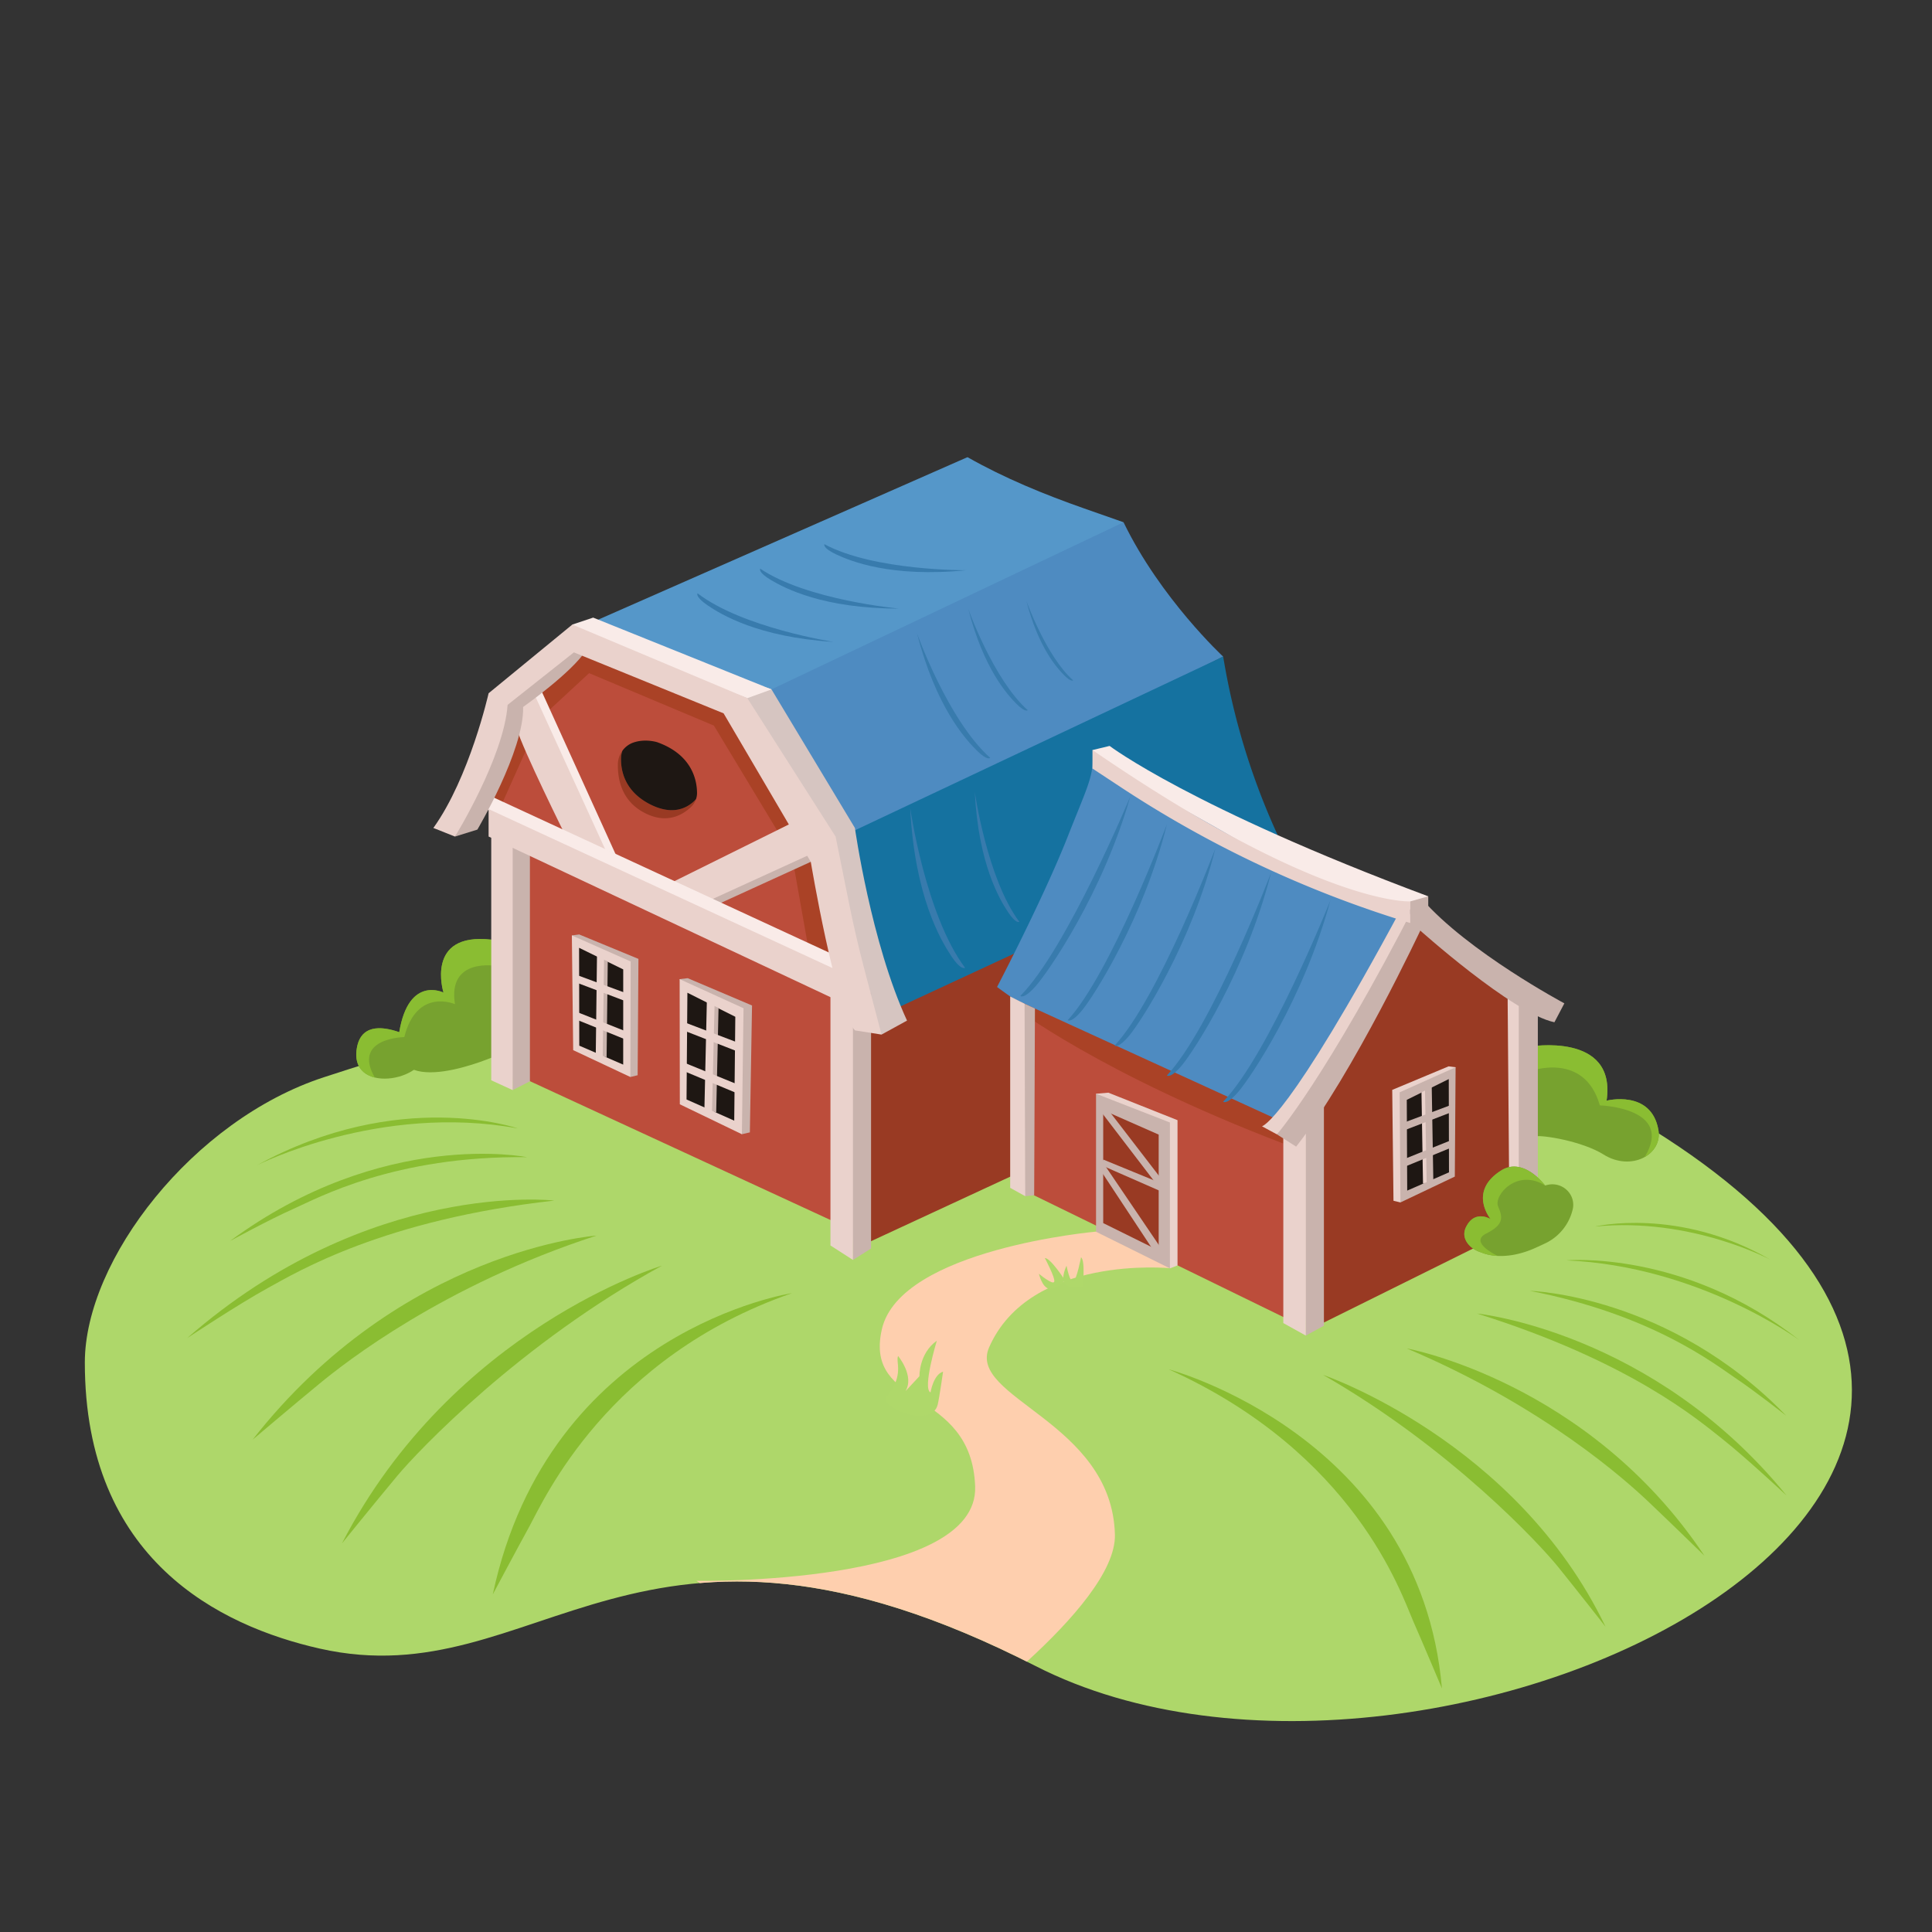 <svg id="Layer_1" data-name="Layer 1" xmlns="http://www.w3.org/2000/svg" xmlns:xlink="http://www.w3.org/1999/xlink" viewBox="0 0 2000 2000"><rect x="0" y="0" width="2000" height="2000" fill="#333333" stroke="none"/><defs><style>.cls-1{fill:none;}.cls-2{fill:#aed76a;}.cls-3{fill:#77a22f;}.cls-4{clip-path:url(#clip-path);}.cls-5{fill:#8abd32;}.cls-6{clip-path:url(#clip-path-2);}.cls-7{fill:#fecfae;}.cls-8{fill:#bc4d3b;}.cls-9{fill:#aa4226;}.cls-10{fill:#c9b3ad;}.cls-11{fill:#f9ebe8;}.cls-12{fill:#ead2cc;}.cls-13{clip-path:url(#clip-path-3);}.cls-14{fill:#5597c9;}.cls-15{fill:#4e8bc1;}.cls-16{fill:#1572a0;}.cls-17{fill:#993a23;}.cls-18{fill:#d6c5c1;}.cls-19{fill:#afd86a;}.cls-20{fill:#1e1713;}.cls-21{fill:#387bad;}.cls-22{clip-path:url(#clip-path-4);}</style><clipPath id="clip-path"><path class="cls-1" d="M1583,1083.49s90.74-15.78,80.13,55.92c0,0,46-11.77,53.6,30,4.69,25.79-28.12,43.7-56.79,25.71-21.94-13.76-63.23-20.42-70.94-18.79S1583,1083.49,1583,1083.49Z"/></clipPath><clipPath id="clip-path-2"><path class="cls-1" d="M87.82,1410.45c0-106.23,111.9-251.07,247.48-295.3,270.55-88.27,832.72-249,1330.14,27.49,676.53,376.1-180,793.4-593.46,582S558.61,1758,331,1706.62C227.63,1683.25,87.82,1614.8,87.82,1410.45Z"/></clipPath><clipPath id="clip-path-3"><path class="cls-1" d="M508.53,972.72c-69.06-7.84-49.42,54.82-49.42,54.82s-36-18.18-45.81,41c-18.8-6.59-41-8.23-44.24,18.75-4.06,33.9,37.67,35.23,59.38,20.24,28.8,10.54,85.25-14.64,85.25-14.64l71.1-39.83S568.85,979.58,508.53,972.72Z"/></clipPath><clipPath id="clip-path-4"><path class="cls-1" d="M1602,1226.57l-2.57.62s-21.58-29.5-44.68-16c-35.79,21.94-11.67,50.77-11.67,50.77s-15.75-9.66-24.75,6.89c-7.63,13,3.63,24.47,15.27,27.74,0,0,22.38,11.14,58-5.77.48-.21,1-.41,1.43-.63l6.28-2.93a52.24,52.24,0,0,0,13.31-8.92h0a52.08,52.08,0,0,0,15.55-26.91c0-.1,0-.19.07-.29a17,17,0,0,0,.34-2.61C1629.41,1234.2,1616,1223.3,1602,1226.57Z"/></clipPath></defs><path class="cls-2" d="M87.82,1410.45c0-106.23,111.9-251.07,247.48-295.3,270.55-88.27,832.72-249,1330.14,27.49,676.53,376.1-180,793.4-593.46,582S558.61,1758,331,1706.62C227.63,1683.25,87.82,1614.8,87.82,1410.45Z"/><path class="cls-3" d="M1583,1083.49s90.74-15.78,80.13,55.92c0,0,46-11.77,53.6,30,4.69,25.79-28.12,43.7-56.79,25.71-21.94-13.76-63.23-20.42-70.94-18.79S1583,1083.49,1583,1083.49Z"/><g class="cls-4"><path class="cls-5" d="M1583.9,1108.91s56.29-21,72.23,35.37c0,0,77.57,2.4,46.44,53.47,0,0,63.51,16.32,45.81-31.83S1715,1104.49,1699,1098.7s-70.13-35.4-73.19-35.74-43.72-2.89-43.72-2.89Z"/></g><g class="cls-6"><path class="cls-7" d="M1135,1274.93s-202.93,17.84-222.07,101,92.73,60.16,96.54,162.8-288.51,97.77-288.51,97.77l250,158.06S1156.13,1664,1154.16,1588.6c-3.06-117.29-153.32-141.32-130.21-193.89,42.39-96.4,187.48-81.85,187.48-81.85S1186.2,1233.27,1135,1274.93Z"/></g><path class="cls-3" d="M440.43,1081.7s-65.64-42.38-71.37,5.54S449.06,1118,440.43,1081.7Z"/><path class="cls-3" d="M513.69,1092.84s-109.48,48.83-101.31-18,46.73-47.33,46.73-47.33-19.64-62.66,49.42-54.82c60.32,6.86,76.26,80.29,76.26,80.29Z"/><polygon class="cls-8" points="545.68 1117.89 871.71 1268.48 879.2 936.45 756.3 717.66 592.47 657.72 533.33 727.65 500.03 811.29 519.62 858.77 545.68 1117.89"/><polygon class="cls-9" points="519.62 832.15 559.28 743.64 609.84 696.83 739.02 751.13 819.7 884.91 840.13 1000 884.97 963.4 758.47 727.65 601.49 668.23 529.61 726.36 505.8 827.23 519.62 832.15"/><polygon class="cls-10" points="699.56 919.59 837.42 851.26 856 884.54 737.92 938.48 699.56 919.59"/><path class="cls-11" d="M637.46,884.69l-76.72-169S536.35,729.29,543,752.06s51.35,112.76,51.35,112.76Z"/><polygon class="cls-12" points="695.56 913.46 833.42 845.13 852 878.41 733.93 932.35 695.56 913.46"/><path class="cls-12" d="M629,884.69,552.31,716.86s-24.39,13.59-17.78,36.37S585.88,866,585.88,866Z"/><g class="cls-13"><path class="cls-5" d="M514.25,1000S463,990.57,471,1039.53c0,0-39.46-17.58-52.48,34.07,0,0-55.15.67-29.87,43s-101.87-54.56-101.87-54.56l125.18-86,102.3-35.21S565.57,954.4,514.25,1000Z"/></g><polygon class="cls-11" points="508.53 824.41 877.46 994.98 871.33 1024.92 498.37 834.94 508.53 824.41"/><path class="cls-10" d="M471,866l23.18-7.21s48.45-81.93,47.35-126.92c0,0,50.68-35.76,65.34-58.94,0,0-11.39-17.18-25.18-4s-64.13,40.76-65.93,52.75S471,866,471,866Z"/><path class="cls-14" d="M616.18,642.81l385.08-169.44h0l.62.07c37.88,21.53,79.4,38.5,120.52,52.93l40.69,14.27L1088.76,678.5l-290.1,49.15Z"/><path class="cls-10" d="M891,861.32c-1.19,81.51,39.4,202.34,39.4,202.34L912.54,1071C876,1043.32,865,866,865,866l24.6-7.21"/><path class="cls-15" d="M1266.2,679.7s-64.75-59.94-103.11-139.06l-364.43,173,78.8,161.68Z"/><path class="cls-16" d="M1032.14,1021.73,912.54,1071,871.33,866,1266.2,679.7l1.28,7.32a723.56,723.56,0,0,0,61,189.88h0Z"/><polygon class="cls-17" points="889.59 1290.48 1056.17 1213.25 1063.92 980.64 889.59 1061.56 889.59 1290.48"/><path class="cls-18" d="M798.66,713.67,885,857.11s16.75,118.95,53.95,199.4L912.54,1071s-43.66-56.44-41.21-76.62S836.22,841.54,818.64,820s-47.95-86.31-66.33-97.5S783.47,705.68,798.66,713.67Z"/><path class="cls-11" d="M592.47,646.54l21.58-7.2,184.61,74.33-25,9.05S591.67,653.73,592.47,646.54Z"/><path class="cls-19" d="M917.93,1445.92c18.42-22.41,9-35.89,11.78-42.2,0,0,17.34,20.84,7.52,36.57l14.57-15.66s-.65-23.51,18-36.74c0,0-15.15,49.76-6.53,53.54,0,0,3-18.62,13-21.47,0,0-3.86,27.11-5.54,34C964.56,1479.54,909.23,1456.53,917.93,1445.92Z"/><path class="cls-19" d="M1120.79,1332.43s3-27.66-1.72-30.86c0,0-4.51,23.41-8,25.14s-7-16.44-7-16.44-6.09,12.39-1.92,18.35S1120.79,1332.43,1120.79,1332.43Z"/><path class="cls-19" d="M1102.42,1325.27s-15.09-23.38-20.79-22.87c0,0,11.25,21,9.66,24.53s-15.8-8.35-15.8-8.35,3.07,13.46,10.07,15.46S1102.42,1325.27,1102.42,1325.27Z"/><path class="cls-5" d="M545.48,1197.9s-148.72-30.2-307.35,86.8c0,0,40.46-22.12,65.43-33.2S408.52,1196.22,545.48,1197.9Z"/><path class="cls-5" d="M536,1168.13s-122.32-42.63-269.93,38.1C266.1,1206.23,392.7,1141.82,536,1168.13Z"/><path class="cls-5" d="M573.82,1242.83s-191.54-22.53-380.08,142.39c0,0,53.48-35.43,83.93-52.09S397.25,1262.58,573.82,1242.83Z"/><path class="cls-5" d="M617.46,1279.09s-201.59,14.06-356,211.32c0,0,42.29-35.84,69.08-57.9S458.77,1330.65,617.46,1279.09Z"/><path class="cls-5" d="M685.24,1310.23S469,1375.17,354,1597.7c0,0,34.89-43.08,57.11-69.74S538.91,1390.39,685.24,1310.23Z"/><path class="cls-5" d="M819.88,1338.65s-251.53,38.25-309.77,311.92c0,0,23.18-43.65,38.08-70.77S628.53,1405,819.88,1338.65Z"/><path class="cls-5" d="M1583.9,1336.31s144,3.89,265.23,129.3c0,0-32.59-25.71-53.26-39.48S1710.86,1361.13,1583.9,1336.31Z"/><path class="cls-5" d="M1621.36,1304.72s122.34-11.26,241.23,82.57C1862.59,1387.29,1759.57,1310.73,1621.36,1304.72Z"/><path class="cls-5" d="M1651,1269.73s86.84-20.72,182.06,34.51C1833,1304.24,1751,1259.8,1651,1269.73Z"/><path class="cls-5" d="M1529.06,1359.77s182,18.3,320.37,188.39c0,0-41.74-39-66.26-58.39S1688,1409.57,1529.06,1359.77Z"/><path class="cls-5" d="M1456.3,1395.89s187.92,34.15,308.13,214.63c0,0-35.24-34.38-57.65-55.63S1599.07,1456.28,1456.3,1395.89Z"/><path class="cls-5" d="M1369.65,1423.27s199.91,68.06,292.41,260.75c0,0-29.85-38.12-48.93-61.75S1502.28,1499.48,1369.65,1423.27Z"/><path class="cls-5" d="M1209.9,1417.54s260.07,68.89,282.8,330.38c0,0-18.28-43.55-30.17-70.68S1402.48,1504.49,1209.9,1417.54Z"/><polygon class="cls-17" points="1370.52 1369.06 1565.68 1272.27 1560.7 1033.89 1468.1 945.45 1362.54 1154.37 1370.52 1369.06"/><polygon class="cls-8" points="1048.87 1021.33 1048.87 1226.86 1340.13 1369.06 1333.34 1159.6 1048.87 1021.33"/><path class="cls-15" d="M1447,947.11l2.82-5.08-5.3-2.63c-.2-.57-.39-1.14-.6-1.71l-1,.92-311.7-152.4c-.17,19.58-7.08,32-25.9,79.78-25,63.5-73.17,155.74-73.17,155.74,132.16,97.22,274.24,144.19,274.24,144.19a6.94,6.94,0,0,0,1.55-.62C1325.64,1158.06,1422.49,1114.93,1447,947.11Z"/><path class="cls-11" d="M1130.92,776.45l17.75-4.27s83.95,63.8,329.84,155.68L1461.9,942s-128.64-29.84-143.77-47.36S1136.5,790.39,1136.5,790.39Z"/><path class="cls-9" d="M1048.87,1033.73V1042s90,69.31,279.61,141.8v-22.11Z"/><polygon class="cls-10" points="1056.46 1037.17 1056.46 1229.51 1061.3 1238.28 1070.57 1237.34 1071.37 1044 1056.46 1037.17"/><polygon class="cls-12" points="1045.74 1031.53 1045.74 1229.65 1061.3 1238.28 1060.65 1039.13 1045.74 1031.53"/><polygon class="cls-10" points="1351.79 1382.6 1370.52 1372.36 1370.52 1143.81 1346.26 1158.9 1351.79 1382.6"/><polygon class="cls-12" points="1351.79 1382.6 1328.48 1369.65 1328.48 1173.48 1351.79 1154.37 1351.79 1382.6"/><polygon class="cls-10" points="882.98 1304.3 901.72 1292.43 901.72 1027.54 877.46 1045.03 882.98 1304.3"/><polygon class="cls-12" points="882.98 1304.3 859.68 1289.29 859.68 1027.54 882.98 1039.77 882.98 1304.3"/><polygon class="cls-10" points="530.72 1128.46 548.57 1119.37 548.57 872.7 525.46 865.98 530.72 1128.46"/><polygon class="cls-12" points="530.72 1128.46 508.53 1118.32 508.53 855.92 530.72 867.51 530.72 1128.46"/><polygon class="cls-12" points="1572.25 1280.53 1562.69 1277.58 1560.6 1021.73 1583.9 1051.29 1572.25 1280.53"/><path class="cls-12" d="M1321.85,1174.28l-15.47-8.36s25.62-4.38,145.78-228.23l5.38,12.74S1391.68,1140.23,1321.85,1174.28Z"/><polygon class="cls-10" points="1591.97 1269.61 1572.25 1280.53 1572.25 1038.66 1591.97 1051.29 1591.97 1269.61"/><path class="cls-10" d="M1321.85,1174.28s49.65-56.16,144.65-241.18l5.38,26.89s-71.1,152.15-130.12,227Z"/><path class="cls-10" d="M1468,961.32s97.52,87.76,141.13,96.92l10.29-19.58s-99.78-53.18-147.57-108.14l-6.11,17.12Z"/><path class="cls-12" d="M1130.92,795.57l28.58,18.84a1153.46,1153.46,0,0,0,294.23,139.2q3.16,1,6.2,1.9V933.1s-92.38,5.86-329-156.65Z"/><polyline class="cls-10" points="1459.93 933.11 1478.52 927.86 1478.52 945.45 1459.93 956.21"/><polygon class="cls-12" points="1449.74 1244.76 1442.53 1243.03 1441.23 1128.24 1499.56 1103.88 1506.84 1104.79 1449.74 1244.76"/><polygon class="cls-10" points="1448.9 1130.77 1449.74 1244.76 1506.02 1217.99 1506.84 1104.79 1448.9 1130.77"/><polygon class="cls-20" points="1456.3 1138.55 1456.74 1232.51 1474.75 1224.63 1473.04 1130.27 1456.3 1138.55"/><polygon class="cls-20" points="1499.76 1117.05 1480.03 1126.81 1481.63 1221.62 1499.98 1213.6 1499.76 1117.05"/><polygon class="cls-12" points="1471.51 1130.74 1473.09 1225.36 1480.11 1222.44 1478.49 1127.28 1471.51 1130.74"/><polygon class="cls-10" points="1454.57 1161.66 1500.98 1144.28 1500.81 1152 1454.39 1169.83 1454.57 1161.66"/><polygon class="cls-10" points="1453.86 1199.75 1501.68 1180.57 1500.98 1188.56 1453.87 1207.92 1453.86 1199.75"/><polygon class="cls-10" points="1475.07 1124.68 1476.95 1228.86 1483.8 1223.86 1482.08 1122.41 1475.07 1124.68"/><path class="cls-21" d="M1170.12,824.41S1104.56,982.13,1056.25,1031c0,0,3.44,4,16.11-10.4S1141.37,925.2,1170.12,824.41Z"/><path class="cls-21" d="M1208,853.27s-57.88,154.2-102.7,202.8c0,0,3.43,3.73,15.13-10.53S1183.64,951.4,1208,853.27Z"/><path class="cls-21" d="M1258.12,878.41s-58.66,155-104.3,204c0,0,3.52,3.71,15.43-10.66S1233.52,977,1258.12,878.41Z"/><path class="cls-21" d="M1315.78,903.51S1254.87,1063.09,1208,1113.3c0,0,3.56,3.87,15.8-10.87S1290,1005.1,1315.78,903.51Z"/><path class="cls-21" d="M1377.12,932.35s-63.3,158.64-110.92,208.14c0,0,3.5,3.93,16-10.62S1349.8,1033.54,1377.12,932.35Z"/><path class="cls-21" d="M942.18,836.12s15.7,110.73,56.84,165.73c0,0-4,3.46-14.52-12.52S946.81,928.1,942.18,836.12Z"/><path class="cls-21" d="M1009.08,819.76s12.74,89.83,46.12,134.45c0,0-3.21,2.81-11.78-10.15S1012.84,894.38,1009.08,819.76Z"/><path class="cls-21" d="M949.33,655.75s32,89.86,75.75,128.8c0,0-2.72,3.57-14.27-8S968.88,731.83,949.33,655.75Z"/><path class="cls-21" d="M1002.45,630.67s26,72.9,61.46,104.5c0,0-2.2,2.9-11.58-6.47S1018.31,692.39,1002.45,630.67Z"/><path class="cls-21" d="M1062.46,621.92s20.46,57.44,48.43,82.34c0,0-1.74,2.28-9.12-5.1S1075,670.55,1062.46,621.92Z"/><path class="cls-21" d="M862.81,664.49s-94.26-14.61-140.71-50.3c0,0-3,3.34,10.51,12.52S784.42,659.53,862.81,664.49Z"/><path class="cls-21" d="M930.56,630s-95-8.63-143.6-41.31c0,0-2.78,3.52,11.28,11.84S852,630,930.56,630Z"/><path class="cls-21" d="M1000.44,590.31s-95.38.78-147-26.95c0,0-2.42,3.77,12.39,10.66S922.27,598.05,1000.44,590.31Z"/><polygon class="cls-10" points="652.53 1114.91 660.09 1113.07 660.91 992.63 599.61 967.35 591.98 968.34 652.53 1114.91"/><polygon class="cls-12" points="652.88 995.32 652.53 1114.91 593.36 1087.09 591.98 968.34 652.88 995.32"/><polygon class="cls-20" points="645.16 1003.52 645.13 1102.09 626.2 1093.91 627.55 994.91 645.16 1003.52"/><polygon class="cls-20" points="599.47 981.16 620.21 991.31 618.97 1090.79 599.67 1082.46 599.47 981.16"/><polygon class="cls-10" points="629.16 995.4 627.94 1094.66 620.57 1091.64 621.82 991.81 629.16 995.4"/><polygon class="cls-12" points="647.08 1027.75 598.31 1009.74 598.52 1017.83 647.31 1036.32 647.08 1027.75"/><polygon class="cls-12" points="648 1067.71 597.74 1047.81 598.52 1056.2 648.03 1076.28 648 1067.71"/><polygon class="cls-12" points="625.4 989.06 623.91 1098.36 616.71 1093.15 618.03 986.71 625.4 989.06"/><polygon class="cls-10" points="768 1174.16 776.26 1172.23 778.5 1040.87 711.9 1012.61 703.57 1013.6 768 1174.16"/><polygon class="cls-12" points="769.7 1043.71 768 1174.16 703.76 1143.16 703.57 1013.6 769.7 1043.71"/><polygon class="cls-20" points="761.19 1052.57 760.07 1160.09 739.51 1150.96 742.08 1042.98 761.19 1052.57"/><polygon class="cls-20" points="711.59 1027.67 734.11 1038.98 731.65 1147.47 710.7 1138.17 711.59 1027.67"/><polygon class="cls-10" points="743.83 1043.53 741.4 1151.8 733.39 1148.42 735.86 1039.53 743.83 1043.53"/><polygon class="cls-12" points="763.02 1079.02 710.02 1058.83 710.16 1067.67 763.17 1088.37 763.02 1079.02"/><polygon class="cls-12" points="739.8 1036.57 736.96 1155.78 729.16 1150.02 731.79 1033.93 739.8 1036.57"/><polygon class="cls-12" points="763.58 1122.62 708.98 1100.36 709.73 1109.51 763.51 1131.97 763.58 1122.62"/><polygon class="cls-12" points="1211.09 1313.02 1218.97 1309.97 1218.97 1159.61 1147.36 1131.13 1134.61 1132.22 1211.09 1313.02"/><polygon class="cls-10" points="1211.09 1313.02 1211.09 1162 1134.61 1132.22 1134.61 1275.09 1211.09 1313.02"/><polygon class="cls-17" points="1199.47 1294.54 1199.47 1174.54 1142.04 1149.25 1142.04 1266.15 1199.47 1294.54"/><polygon class="cls-10" points="1202.22 1220.4 1146.12 1147.51 1138.56 1149.25 1199.1 1228.36 1202.22 1220.4"/><polygon class="cls-10" points="1201.62 1224.78 1142.04 1200.35 1140.47 1206.38 1202.22 1233.45 1201.62 1224.78"/><polygon class="cls-10" points="1204.82 1296.47 1141.38 1202.88 1137.56 1208.85 1197.11 1299.13 1204.82 1296.47"/><path class="cls-3" d="M1602,1226.57l-2.57.62s-21.58-29.5-44.68-16c-35.79,21.94-11.67,50.77-11.67,50.77s-15.75-9.66-24.75,6.89c-7.63,13,3.63,24.47,15.27,27.74,0,0,22.38,11.14,58-5.77.48-.21,1-.41,1.43-.63l6.28-2.93a52.24,52.24,0,0,0,13.31-8.92h0a52.08,52.08,0,0,0,15.55-26.91c0-.1,0-.19.07-.29a17,17,0,0,0,.34-2.61C1629.41,1234.2,1616,1223.3,1602,1226.57Z"/><g class="cls-22"><path class="cls-5" d="M1550.39,1300.07s-30.29-13.85-11.84-23.13,17.18-16.58,12.32-28,19.48-39.87,48.58-21.73c0,0-24.27-44.45-31-48s-76.58,46.68-75.36,50-9.32,65.93-7.31,66.65,46.78,17.6,46.78,17.6Z"/></g><path class="cls-12" d="M839.32,892.16S865,1045.66,885,1066.64l27.57,4.36-17.86-67.89Q886,970,879.2,936.45L865,866,773.62,722.72,592.47,646.54,505.8,717.66s-19.62,87.11-57.18,139.45L471,866s50.59-82,54.47-136.33l68.61-54.34,155,63.13Z"/><polygon class="cls-12" points="505.8 837.56 505.8 865.98 884.97 1044.13 882.98 1011.94 505.8 837.56"/><path class="cls-17" d="M718.71,829.17c-7.59,7.29-23.22,16.08-48.19,2.15-23.75-13.24-27.83-33.33-27.67-46.14a24.43,24.43,0,0,1,1.47-8.06,24.56,24.56,0,0,0-4.7,14.14c-.15,12.81,2.33,36.14,26.08,49.39,25,13.92,42.2,1.89,49.78-5.4a19.7,19.7,0,0,0,5.09-8.16A20.32,20.32,0,0,1,718.71,829.17Z"/><path class="cls-20" d="M670.52,831.32c25,13.93,40.6,5.14,48.19-2.15a20.32,20.32,0,0,0,1.86-2.08,19.64,19.64,0,0,0,1-6.25c-.09-13.07-5-39.59-41.24-52.51,0,0-12.4-4-24.85.43a23.46,23.46,0,0,0-11.13,8.36,24.43,24.43,0,0,0-1.47,8.06C642.69,798,646.77,818.08,670.52,831.32Z"/></svg>